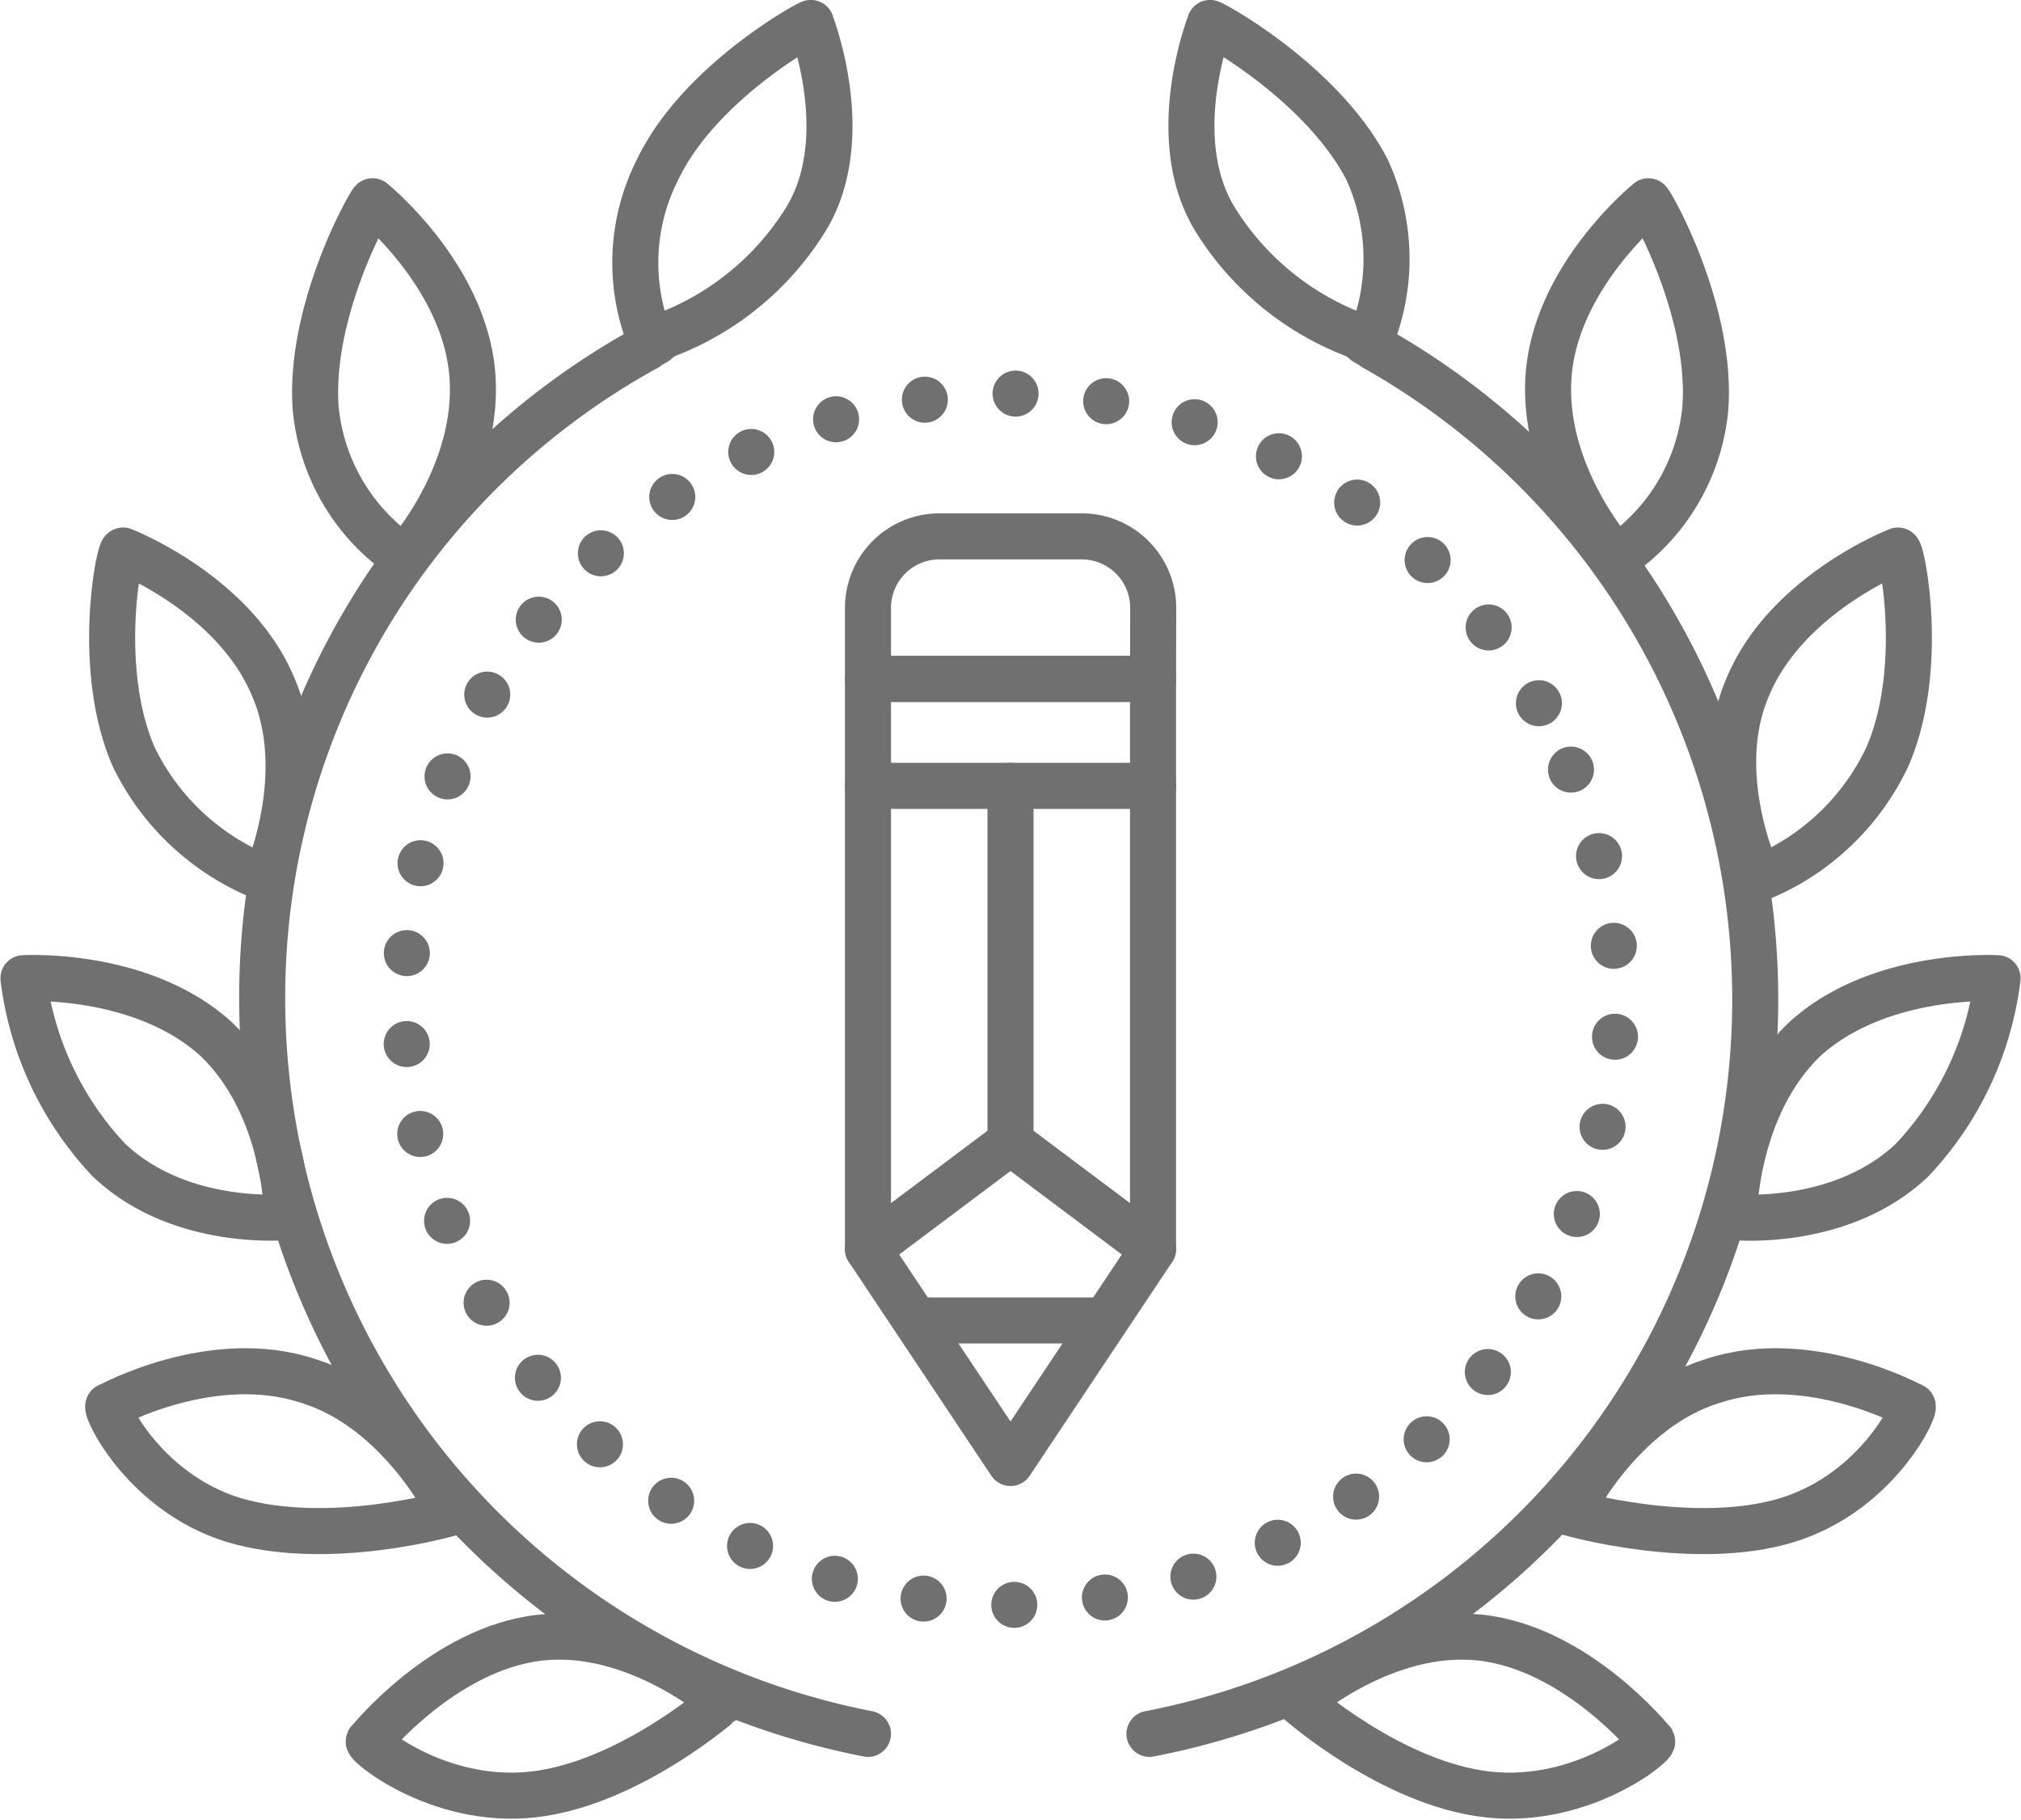 <svg xmlns="http://www.w3.org/2000/svg" viewBox="0 0 87.802 79.054">
  <defs>
    <style>
      .cls-1, .cls-2 {
        fill: none;
        stroke: #707070;
        stroke-linecap: round;
        stroke-linejoin: round;
        stroke-width: 2px;
      }

      .cls-1 {
        stroke-miterlimit: 10;
      }

      .cls-2 {
        stroke-dasharray: 0 3.955;
      }
    </style>
  </defs>
  <g id="Group_47" data-name="Group 47" transform="translate(0.012 0.004)">
    <path id="Path_24" data-name="Path 24" class="cls-1" d="M17.829,53.128c-4.18.464-7.431-2.322-7.121-2.322,0,0,3.251-4.025,7.431-4.49s7.9,2.787,7.9,2.787S22.008,52.663,17.829,53.128Z" transform="translate(5.316 24.816)"/>
    <path id="Path_25" data-name="Path 25" class="cls-1" d="M4.722,35.7a14,14,0,0,1-3.715-7.9s5.109-.31,8.36,2.632c3.1,2.941,3.1,7.741,3.1,7.741S7.818,38.64,4.722,35.7Z" transform="translate(0 14.688)"/>
    <path id="Path_26" data-name="Path 26" class="cls-1" d="M8.831,45.288C4.806,44.05,3.1,40.179,3.413,40.334c0,0,4.49-2.477,8.669-1.084,4.025,1.238,6.192,5.728,6.192,5.728S13.011,46.527,8.831,45.288Z" transform="translate(1.309 20.735)"/>
    <g id="Group_43" data-name="Group 43" transform="translate(11.379 14.78)">
      <path id="Path_27" data-name="Path 27" class="cls-1" d="M24.884,9.9c-.155.155-.31.155-.464.31A32.191,32.191,0,0,0,7.7,38.54,32.544,32.544,0,0,0,34.018,70.431" transform="translate(-7.7 -9.9)"/>
    </g>
    <path id="Path_28" data-name="Path 28" class="cls-1" d="M4.435,24.78c-1.7-3.87-.619-9.134-.464-8.979,0,0,4.8,1.858,6.5,5.883,1.7,3.87-.31,8.36-.31,8.36A10.644,10.644,0,0,1,4.435,24.78Z" transform="translate(1.371 8.113)"/>
    <path id="Path_29" data-name="Path 29" class="cls-1" d="M19.148,7.35C21.006,3.479,25.96.847,25.8,1c0,0,2.013,5.109-.31,8.669a12.309,12.309,0,0,1-6.657,5.109A8.94,8.94,0,0,1,19.148,7.35Z" transform="translate(9.415 0)"/>
    <path id="Path_30" data-name="Path 30" class="cls-1" d="M9.209,14.98C8.9,10.646,11.685,5.846,11.685,6c0,0,4.025,3.251,4.335,7.586s-2.941,7.9-2.941,7.9A8.82,8.82,0,0,1,9.209,14.98Z" transform="translate(4.493 2.742)"/>
    <path id="Path_31" data-name="Path 31" class="cls-1" d="M45,53.128c4.18.464,7.431-2.322,7.121-2.322,0,0-3.251-4.025-7.431-4.49S36.8,49.1,36.8,49.1,40.825,52.663,45,53.128Z" transform="translate(19.629 24.816)"/>
    <path id="Path_32" data-name="Path 32" class="cls-1" d="M56.741,35.7a14,14,0,0,0,3.715-7.9s-5.109-.31-8.36,2.632C49,33.377,49,38.176,49,38.176S53.644,38.64,56.741,35.7Z" transform="translate(26.316 14.688)"/>
    <path id="Path_33" data-name="Path 33" class="cls-1" d="M53.843,45.288c4.025-1.238,5.728-5.109,5.418-4.954,0,0-4.49-2.477-8.669-1.084-4.025,1.238-6.192,5.728-6.192,5.728S49.818,46.527,53.843,45.288Z" transform="translate(23.795 20.735)"/>
    <g id="Group_44" data-name="Group 44" transform="translate(49.927 14.78)">
      <path id="Path_34" data-name="Path 34" class="cls-1" d="M41.889,9.9c.155.155.31.155.464.31A32.493,32.493,0,0,1,32.6,70.431" transform="translate(-32.6 -9.9)"/>
    </g>
    <path id="Path_35" data-name="Path 35" class="cls-1" d="M55.669,24.78c1.7-3.87.619-9.134.464-8.979,0,0-4.8,1.858-6.5,5.883-1.7,3.87.464,8.36.464,8.36A10.591,10.591,0,0,0,55.669,24.78Z" transform="translate(26.304 8.113)"/>
    <path id="Path_36" data-name="Path 36" class="cls-1" d="M41.4,7.35C39.386,3.479,34.432.847,34.587,1c0,0-2.013,5.109.31,8.669a12.309,12.309,0,0,0,6.657,5.109A9.3,9.3,0,0,0,41.4,7.35Z" transform="translate(17.972 0)"/>
    <path id="Path_37" data-name="Path 37" class="cls-1" d="M50.619,14.98c.31-4.335-2.477-9.134-2.477-8.979,0,0-4.025,3.251-4.335,7.586s2.941,7.9,2.941,7.9A8.82,8.82,0,0,0,50.619,14.98Z" transform="translate(23.458 2.742)"/>
    <g id="Group_45" data-name="Group 45" transform="translate(9.576 9.098)">
      <circle id="Ellipse_25" data-name="Ellipse 25" class="cls-2" cx="26.318" cy="26.318" r="26.318" transform="matrix(0.925, -0.379, 0.379, 0.925, 0, 19.933)"/>
    </g>
    <g id="Group_46" data-name="Group 46" transform="translate(37.697 23.295)">
      <line id="Line_1" data-name="Line 1" class="cls-1" x1="12.385" transform="translate(0 10.837)"/>
      <path id="Path_38" data-name="Path 38" class="cls-1" d="M24.7,19.4V44.17l6.192,9.289,6.192-9.289V19.4Z" transform="translate(-24.7 -13.208)"/>
      <line id="Line_2" data-name="Line 2" class="cls-1" y2="15.481" transform="translate(6.192 10.837)"/>
      <path id="Path_39" data-name="Path 39" class="cls-1" d="M37.085,37.044,30.892,32.4,24.7,37.044" transform="translate(-24.7 -6.082)"/>
      <line id="Line_3" data-name="Line 3" class="cls-1" x2="7.431" transform="translate(2.477 34.058)"/>
      <path id="Path_40" data-name="Path 40" class="cls-1" d="M37.085,21.592H24.7V18.5a3.105,3.105,0,0,1,3.1-3.1h6.192a3.105,3.105,0,0,1,3.1,3.1Z" transform="translate(-24.7 -15.4)"/>
    </g>
  </g>
</svg>
